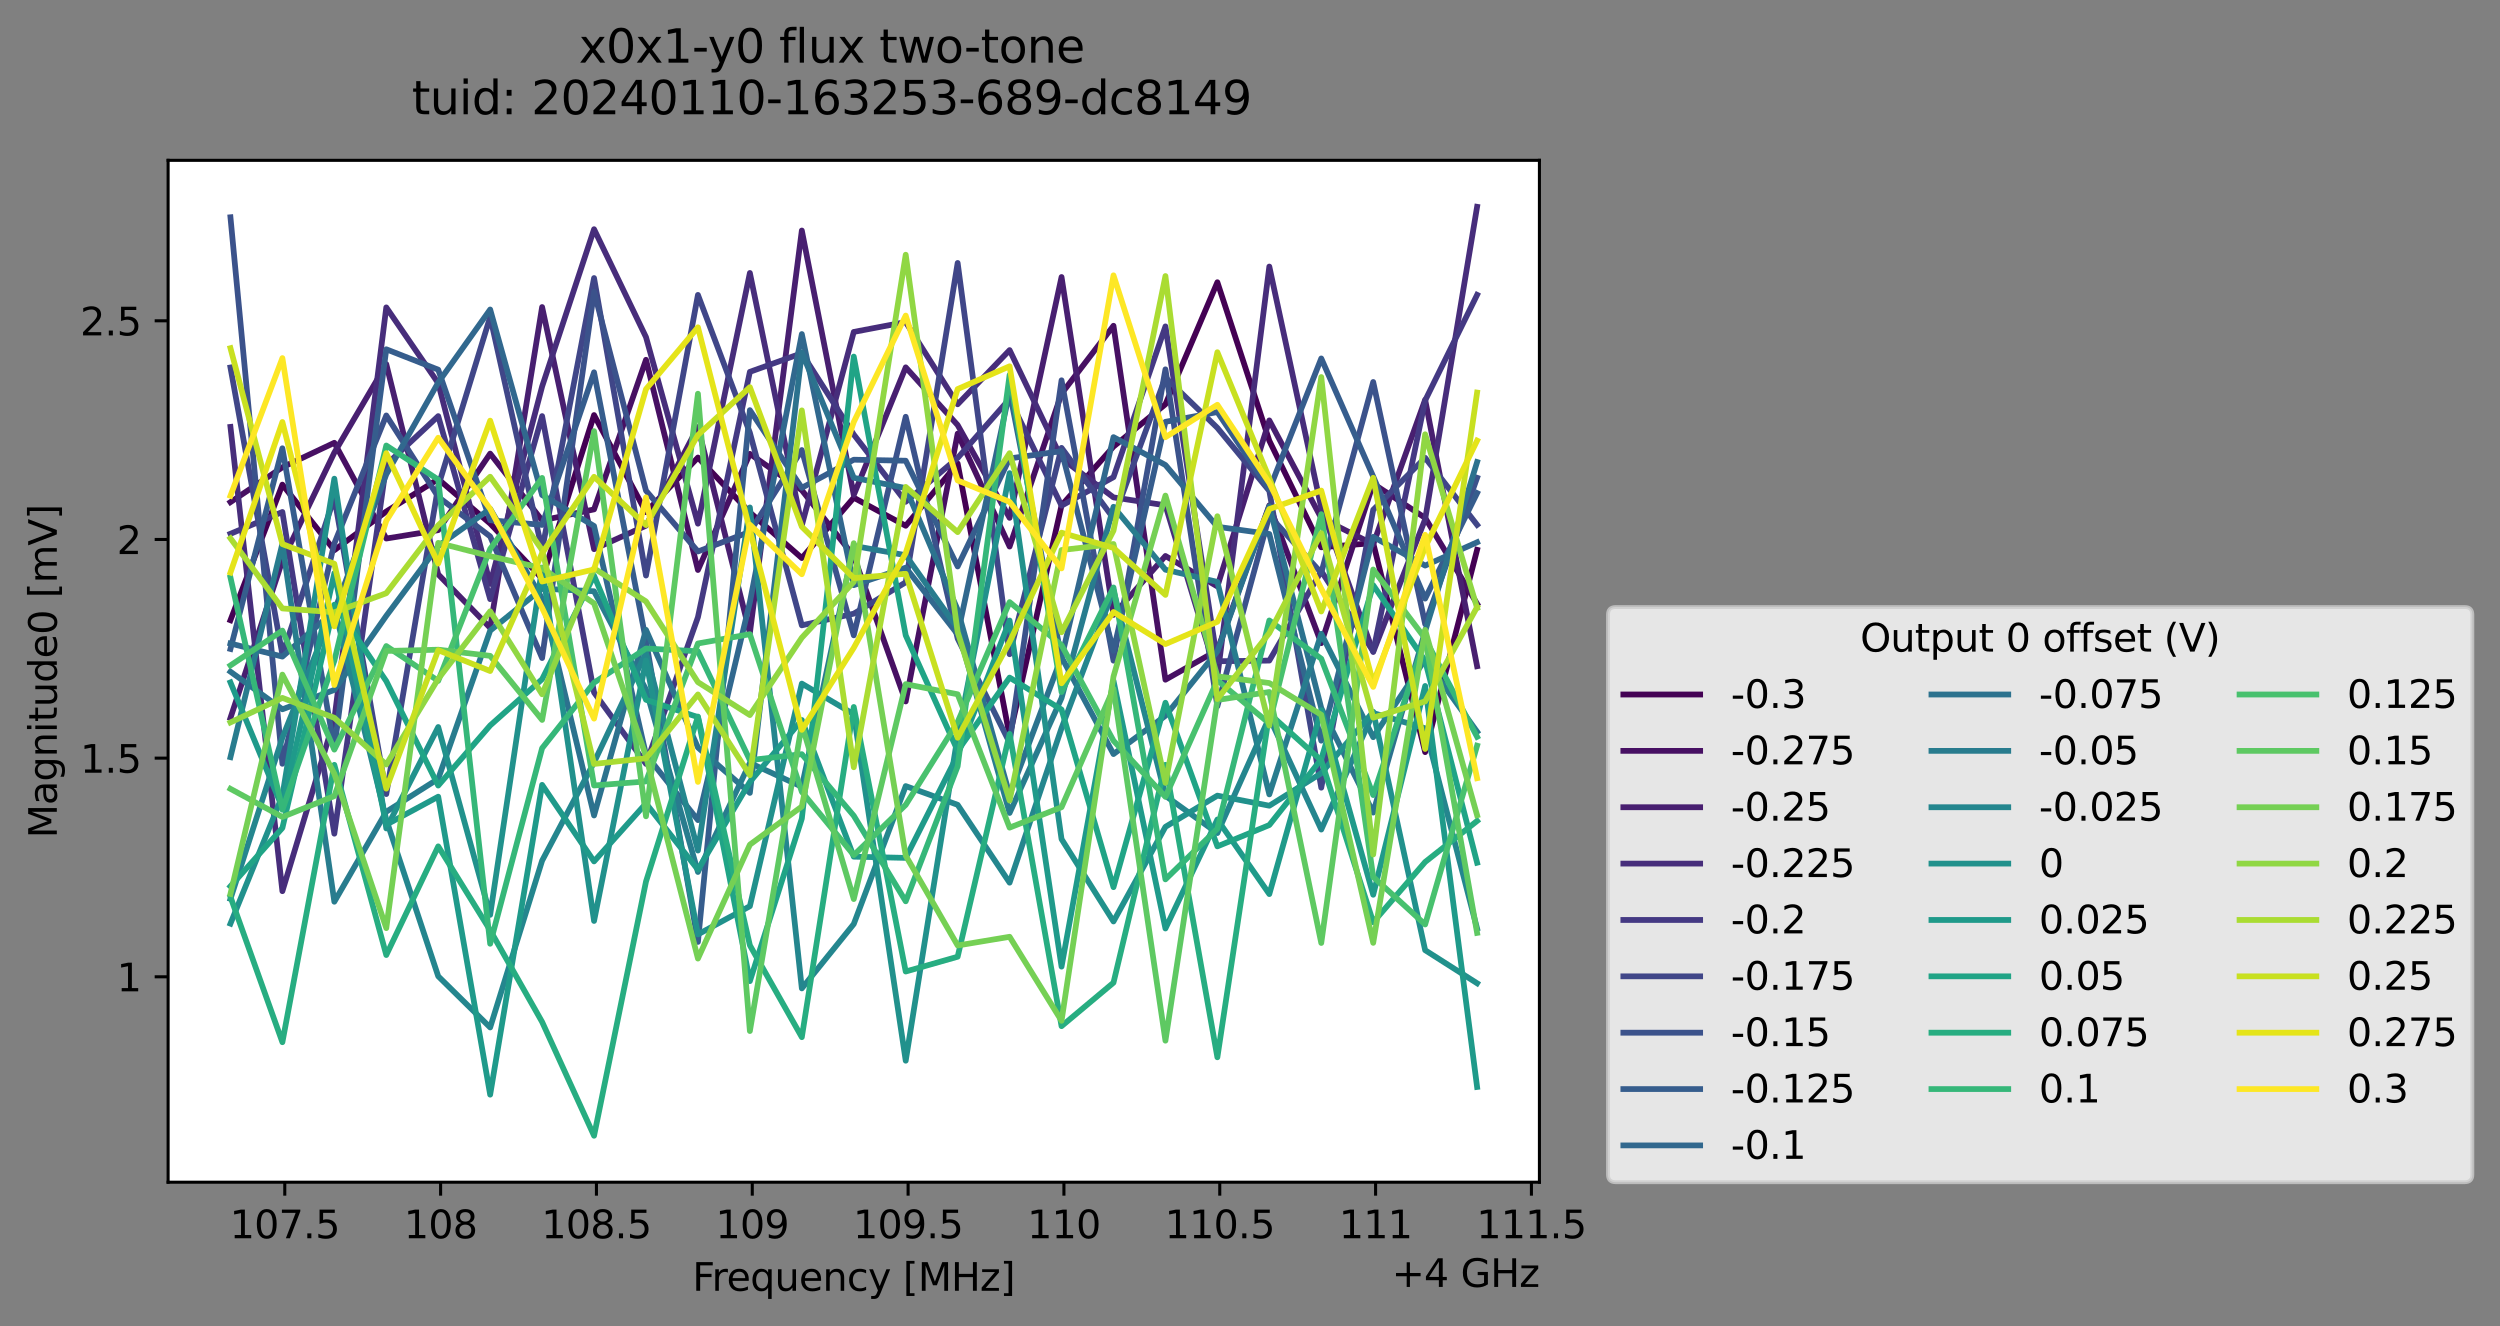 <?xml version="1.0" encoding="utf-8" standalone="no"?>
<!DOCTYPE svg PUBLIC "-//W3C//DTD SVG 1.1//EN"
  "http://www.w3.org/Graphics/SVG/1.1/DTD/svg11.dtd">
<svg xmlns:xlink="http://www.w3.org/1999/xlink" width="651.057pt" height="345.428pt" viewBox="0 0 651.057 345.428" xmlns="http://www.w3.org/2000/svg" version="1.1">
 <rect x="0" y="0" width="651.057" height="345.428" fill="#808080" stroke="none"/>
 <defs>
  <style type="text/css">*{stroke-linejoin: round; stroke-linecap: butt}</style>
 </defs>
 <g id="figure_1">
  <g id="patch_1">
   <path d="M 0 345.428 
L 651.057 345.428 
L 651.057 -0 
L 0 -0 
L 0 345.428 
z
" style="fill: none; opacity: 0"/>
  </g>
  <g id="axes_1">
   <g id="patch_2">
    <path d="M 43.781 307.872 
L 400.901 307.872 
L 400.901 41.76 
L 43.781 41.76 
z
" style="fill: #ffffff"/>
   </g>
   <g id="matplotlib.axis_1">
    <g id="xtick_1">
     <g id="line2d_1">
      <defs>
       <path id="m7f4ebce026" d="M 0 0 
L 0 3.5 
" style="stroke: #000000; stroke-width: 0.8"/>
      </defs>
      <g>
       <use xlink:href="#m7f4ebce026" x="74.162" y="307.872" style="stroke: #000000; stroke-width: 0.8"/>
      </g>
     </g>
     <g id="text_1">
      <!-- 107.5 -->
      <g transform="translate(59.848 322.47) scale(0.1 -0.1)">
       <defs>
        <path id="DejaVuSans-31" d="M 794 531 
L 1825 531 
L 1825 4091 
L 703 3866 
L 703 4441 
L 1819 4666 
L 2450 4666 
L 2450 531 
L 3481 531 
L 3481 0 
L 794 0 
L 794 531 
z
" transform="scale(0.016)"/>
        <path id="DejaVuSans-30" d="M 2034 4250 
Q 1547 4250 1301 3770 
Q 1056 3291 1056 2328 
Q 1056 1369 1301 889 
Q 1547 409 2034 409 
Q 2525 409 2770 889 
Q 3016 1369 3016 2328 
Q 3016 3291 2770 3770 
Q 2525 4250 2034 4250 
z
M 2034 4750 
Q 2819 4750 3233 4129 
Q 3647 3509 3647 2328 
Q 3647 1150 3233 529 
Q 2819 -91 2034 -91 
Q 1250 -91 836 529 
Q 422 1150 422 2328 
Q 422 3509 836 4129 
Q 1250 4750 2034 4750 
z
" transform="scale(0.016)"/>
        <path id="DejaVuSans-37" d="M 525 4666 
L 3525 4666 
L 3525 4397 
L 1831 0 
L 1172 0 
L 2766 4134 
L 525 4134 
L 525 4666 
z
" transform="scale(0.016)"/>
        <path id="DejaVuSans-2e" d="M 684 794 
L 1344 794 
L 1344 0 
L 684 0 
L 684 794 
z
" transform="scale(0.016)"/>
        <path id="DejaVuSans-35" d="M 691 4666 
L 3169 4666 
L 3169 4134 
L 1269 4134 
L 1269 2991 
Q 1406 3038 1543 3061 
Q 1681 3084 1819 3084 
Q 2600 3084 3056 2656 
Q 3513 2228 3513 1497 
Q 3513 744 3044 326 
Q 2575 -91 1722 -91 
Q 1428 -91 1123 -41 
Q 819 9 494 109 
L 494 744 
Q 775 591 1075 516 
Q 1375 441 1709 441 
Q 2250 441 2565 725 
Q 2881 1009 2881 1497 
Q 2881 1984 2565 2268 
Q 2250 2553 1709 2553 
Q 1456 2553 1204 2497 
Q 953 2441 691 2322 
L 691 4666 
z
" transform="scale(0.016)"/>
       </defs>
       <use xlink:href="#DejaVuSans-31"/>
       <use xlink:href="#DejaVuSans-30" x="63.623"/>
       <use xlink:href="#DejaVuSans-37" x="127.246"/>
       <use xlink:href="#DejaVuSans-2e" x="190.869"/>
       <use xlink:href="#DejaVuSans-35" x="222.656"/>
      </g>
     </g>
    </g>
    <g id="xtick_2">
     <g id="line2d_2">
      <g>
       <use xlink:href="#m7f4ebce026" x="114.744" y="307.872" style="stroke: #000000; stroke-width: 0.8"/>
      </g>
     </g>
     <g id="text_2">
      <!-- 108 -->
      <g transform="translate(105.2 322.47) scale(0.1 -0.1)">
       <defs>
        <path id="DejaVuSans-38" d="M 2034 2216 
Q 1584 2216 1326 1975 
Q 1069 1734 1069 1313 
Q 1069 891 1326 650 
Q 1584 409 2034 409 
Q 2484 409 2743 651 
Q 3003 894 3003 1313 
Q 3003 1734 2745 1975 
Q 2488 2216 2034 2216 
z
M 1403 2484 
Q 997 2584 770 2862 
Q 544 3141 544 3541 
Q 544 4100 942 4425 
Q 1341 4750 2034 4750 
Q 2731 4750 3128 4425 
Q 3525 4100 3525 3541 
Q 3525 3141 3298 2862 
Q 3072 2584 2669 2484 
Q 3125 2378 3379 2068 
Q 3634 1759 3634 1313 
Q 3634 634 3220 271 
Q 2806 -91 2034 -91 
Q 1263 -91 848 271 
Q 434 634 434 1313 
Q 434 1759 690 2068 
Q 947 2378 1403 2484 
z
M 1172 3481 
Q 1172 3119 1398 2916 
Q 1625 2713 2034 2713 
Q 2441 2713 2670 2916 
Q 2900 3119 2900 3481 
Q 2900 3844 2670 4047 
Q 2441 4250 2034 4250 
Q 1625 4250 1398 4047 
Q 1172 3844 1172 3481 
z
" transform="scale(0.016)"/>
       </defs>
       <use xlink:href="#DejaVuSans-31"/>
       <use xlink:href="#DejaVuSans-30" x="63.623"/>
       <use xlink:href="#DejaVuSans-38" x="127.246"/>
      </g>
     </g>
    </g>
    <g id="xtick_3">
     <g id="line2d_3">
      <g>
       <use xlink:href="#m7f4ebce026" x="155.326" y="307.872" style="stroke: #000000; stroke-width: 0.8"/>
      </g>
     </g>
     <g id="text_3">
      <!-- 108.5 -->
      <g transform="translate(141.012 322.47) scale(0.1 -0.1)">
       <use xlink:href="#DejaVuSans-31"/>
       <use xlink:href="#DejaVuSans-30" x="63.623"/>
       <use xlink:href="#DejaVuSans-38" x="127.246"/>
       <use xlink:href="#DejaVuSans-2e" x="190.869"/>
       <use xlink:href="#DejaVuSans-35" x="222.656"/>
      </g>
     </g>
    </g>
    <g id="xtick_4">
     <g id="line2d_4">
      <g>
       <use xlink:href="#m7f4ebce026" x="195.908" y="307.872" style="stroke: #000000; stroke-width: 0.8"/>
      </g>
     </g>
     <g id="text_4">
      <!-- 109 -->
      <g transform="translate(186.364 322.47) scale(0.1 -0.1)">
       <defs>
        <path id="DejaVuSans-39" d="M 703 97 
L 703 672 
Q 941 559 1184 500 
Q 1428 441 1663 441 
Q 2288 441 2617 861 
Q 2947 1281 2994 2138 
Q 2813 1869 2534 1725 
Q 2256 1581 1919 1581 
Q 1219 1581 811 2004 
Q 403 2428 403 3163 
Q 403 3881 828 4315 
Q 1253 4750 1959 4750 
Q 2769 4750 3195 4129 
Q 3622 3509 3622 2328 
Q 3622 1225 3098 567 
Q 2575 -91 1691 -91 
Q 1453 -91 1209 -44 
Q 966 3 703 97 
z
M 1959 2075 
Q 2384 2075 2632 2365 
Q 2881 2656 2881 3163 
Q 2881 3666 2632 3958 
Q 2384 4250 1959 4250 
Q 1534 4250 1286 3958 
Q 1038 3666 1038 3163 
Q 1038 2656 1286 2365 
Q 1534 2075 1959 2075 
z
" transform="scale(0.016)"/>
       </defs>
       <use xlink:href="#DejaVuSans-31"/>
       <use xlink:href="#DejaVuSans-30" x="63.623"/>
       <use xlink:href="#DejaVuSans-39" x="127.246"/>
      </g>
     </g>
    </g>
    <g id="xtick_5">
     <g id="line2d_5">
      <g>
       <use xlink:href="#m7f4ebce026" x="236.489" y="307.872" style="stroke: #000000; stroke-width: 0.8"/>
      </g>
     </g>
     <g id="text_5">
      <!-- 109.5 -->
      <g transform="translate(222.175 322.47) scale(0.1 -0.1)">
       <use xlink:href="#DejaVuSans-31"/>
       <use xlink:href="#DejaVuSans-30" x="63.623"/>
       <use xlink:href="#DejaVuSans-39" x="127.246"/>
       <use xlink:href="#DejaVuSans-2e" x="190.869"/>
       <use xlink:href="#DejaVuSans-35" x="222.656"/>
      </g>
     </g>
    </g>
    <g id="xtick_6">
     <g id="line2d_6">
      <g>
       <use xlink:href="#m7f4ebce026" x="277.071" y="307.872" style="stroke: #000000; stroke-width: 0.8"/>
      </g>
     </g>
     <g id="text_6">
      <!-- 110 -->
      <g transform="translate(267.527 322.47) scale(0.1 -0.1)">
       <use xlink:href="#DejaVuSans-31"/>
       <use xlink:href="#DejaVuSans-31" x="63.623"/>
       <use xlink:href="#DejaVuSans-30" x="127.246"/>
      </g>
     </g>
    </g>
    <g id="xtick_7">
     <g id="line2d_7">
      <g>
       <use xlink:href="#m7f4ebce026" x="317.653" y="307.872" style="stroke: #000000; stroke-width: 0.8"/>
      </g>
     </g>
     <g id="text_7">
      <!-- 110.5 -->
      <g transform="translate(303.339 322.47) scale(0.1 -0.1)">
       <use xlink:href="#DejaVuSans-31"/>
       <use xlink:href="#DejaVuSans-31" x="63.623"/>
       <use xlink:href="#DejaVuSans-30" x="127.246"/>
       <use xlink:href="#DejaVuSans-2e" x="190.869"/>
       <use xlink:href="#DejaVuSans-35" x="222.656"/>
      </g>
     </g>
    </g>
    <g id="xtick_8">
     <g id="line2d_8">
      <g>
       <use xlink:href="#m7f4ebce026" x="358.235" y="307.872" style="stroke: #000000; stroke-width: 0.8"/>
      </g>
     </g>
     <g id="text_8">
      <!-- 111 -->
      <g transform="translate(348.691 322.47) scale(0.1 -0.1)">
       <use xlink:href="#DejaVuSans-31"/>
       <use xlink:href="#DejaVuSans-31" x="63.623"/>
       <use xlink:href="#DejaVuSans-31" x="127.246"/>
      </g>
     </g>
    </g>
    <g id="xtick_9">
     <g id="line2d_9">
      <g>
       <use xlink:href="#m7f4ebce026" x="398.817" y="307.872" style="stroke: #000000; stroke-width: 0.8"/>
      </g>
     </g>
     <g id="text_9">
      <!-- 111.5 -->
      <g transform="translate(384.503 322.47) scale(0.1 -0.1)">
       <use xlink:href="#DejaVuSans-31"/>
       <use xlink:href="#DejaVuSans-31" x="63.623"/>
       <use xlink:href="#DejaVuSans-31" x="127.246"/>
       <use xlink:href="#DejaVuSans-2e" x="190.869"/>
       <use xlink:href="#DejaVuSans-35" x="222.656"/>
      </g>
     </g>
    </g>
    <g id="text_10">
     <!-- Frequency [MHz] -->
     <g transform="translate(180.322 336.149) scale(0.1 -0.1)">
      <defs>
       <path id="DejaVuSans-46" d="M 628 4666 
L 3309 4666 
L 3309 4134 
L 1259 4134 
L 1259 2759 
L 3109 2759 
L 3109 2228 
L 1259 2228 
L 1259 0 
L 628 0 
L 628 4666 
z
" transform="scale(0.016)"/>
       <path id="DejaVuSans-72" d="M 2631 2963 
Q 2534 3019 2420 3045 
Q 2306 3072 2169 3072 
Q 1681 3072 1420 2755 
Q 1159 2438 1159 1844 
L 1159 0 
L 581 0 
L 581 3500 
L 1159 3500 
L 1159 2956 
Q 1341 3275 1631 3429 
Q 1922 3584 2338 3584 
Q 2397 3584 2469 3576 
Q 2541 3569 2628 3553 
L 2631 2963 
z
" transform="scale(0.016)"/>
       <path id="DejaVuSans-65" d="M 3597 1894 
L 3597 1613 
L 953 1613 
Q 991 1019 1311 708 
Q 1631 397 2203 397 
Q 2534 397 2845 478 
Q 3156 559 3463 722 
L 3463 178 
Q 3153 47 2828 -22 
Q 2503 -91 2169 -91 
Q 1331 -91 842 396 
Q 353 884 353 1716 
Q 353 2575 817 3079 
Q 1281 3584 2069 3584 
Q 2775 3584 3186 3129 
Q 3597 2675 3597 1894 
z
M 3022 2063 
Q 3016 2534 2758 2815 
Q 2500 3097 2075 3097 
Q 1594 3097 1305 2825 
Q 1016 2553 972 2059 
L 3022 2063 
z
" transform="scale(0.016)"/>
       <path id="DejaVuSans-71" d="M 947 1747 
Q 947 1113 1208 752 
Q 1469 391 1925 391 
Q 2381 391 2643 752 
Q 2906 1113 2906 1747 
Q 2906 2381 2643 2742 
Q 2381 3103 1925 3103 
Q 1469 3103 1208 2742 
Q 947 2381 947 1747 
z
M 2906 525 
Q 2725 213 2448 61 
Q 2172 -91 1784 -91 
Q 1150 -91 751 415 
Q 353 922 353 1747 
Q 353 2572 751 3078 
Q 1150 3584 1784 3584 
Q 2172 3584 2448 3432 
Q 2725 3281 2906 2969 
L 2906 3500 
L 3481 3500 
L 3481 -1331 
L 2906 -1331 
L 2906 525 
z
" transform="scale(0.016)"/>
       <path id="DejaVuSans-75" d="M 544 1381 
L 544 3500 
L 1119 3500 
L 1119 1403 
Q 1119 906 1312 657 
Q 1506 409 1894 409 
Q 2359 409 2629 706 
Q 2900 1003 2900 1516 
L 2900 3500 
L 3475 3500 
L 3475 0 
L 2900 0 
L 2900 538 
Q 2691 219 2414 64 
Q 2138 -91 1772 -91 
Q 1169 -91 856 284 
Q 544 659 544 1381 
z
M 1991 3584 
L 1991 3584 
z
" transform="scale(0.016)"/>
       <path id="DejaVuSans-6e" d="M 3513 2113 
L 3513 0 
L 2938 0 
L 2938 2094 
Q 2938 2591 2744 2837 
Q 2550 3084 2163 3084 
Q 1697 3084 1428 2787 
Q 1159 2491 1159 1978 
L 1159 0 
L 581 0 
L 581 3500 
L 1159 3500 
L 1159 2956 
Q 1366 3272 1645 3428 
Q 1925 3584 2291 3584 
Q 2894 3584 3203 3211 
Q 3513 2838 3513 2113 
z
" transform="scale(0.016)"/>
       <path id="DejaVuSans-63" d="M 3122 3366 
L 3122 2828 
Q 2878 2963 2633 3030 
Q 2388 3097 2138 3097 
Q 1578 3097 1268 2742 
Q 959 2388 959 1747 
Q 959 1106 1268 751 
Q 1578 397 2138 397 
Q 2388 397 2633 464 
Q 2878 531 3122 666 
L 3122 134 
Q 2881 22 2623 -34 
Q 2366 -91 2075 -91 
Q 1284 -91 818 406 
Q 353 903 353 1747 
Q 353 2603 823 3093 
Q 1294 3584 2113 3584 
Q 2378 3584 2631 3529 
Q 2884 3475 3122 3366 
z
" transform="scale(0.016)"/>
       <path id="DejaVuSans-79" d="M 2059 -325 
Q 1816 -950 1584 -1140 
Q 1353 -1331 966 -1331 
L 506 -1331 
L 506 -850 
L 844 -850 
Q 1081 -850 1212 -737 
Q 1344 -625 1503 -206 
L 1606 56 
L 191 3500 
L 800 3500 
L 1894 763 
L 2988 3500 
L 3597 3500 
L 2059 -325 
z
" transform="scale(0.016)"/>
       <path id="DejaVuSans-20" transform="scale(0.016)"/>
       <path id="DejaVuSans-5b" d="M 550 4863 
L 1875 4863 
L 1875 4416 
L 1125 4416 
L 1125 -397 
L 1875 -397 
L 1875 -844 
L 550 -844 
L 550 4863 
z
" transform="scale(0.016)"/>
       <path id="DejaVuSans-4d" d="M 628 4666 
L 1569 4666 
L 2759 1491 
L 3956 4666 
L 4897 4666 
L 4897 0 
L 4281 0 
L 4281 4097 
L 3078 897 
L 2444 897 
L 1241 4097 
L 1241 0 
L 628 0 
L 628 4666 
z
" transform="scale(0.016)"/>
       <path id="DejaVuSans-48" d="M 628 4666 
L 1259 4666 
L 1259 2753 
L 3553 2753 
L 3553 4666 
L 4184 4666 
L 4184 0 
L 3553 0 
L 3553 2222 
L 1259 2222 
L 1259 0 
L 628 0 
L 628 4666 
z
" transform="scale(0.016)"/>
       <path id="DejaVuSans-7a" d="M 353 3500 
L 3084 3500 
L 3084 2975 
L 922 459 
L 3084 459 
L 3084 0 
L 275 0 
L 275 525 
L 2438 3041 
L 353 3041 
L 353 3500 
z
" transform="scale(0.016)"/>
       <path id="DejaVuSans-5d" d="M 1947 4863 
L 1947 -844 
L 622 -844 
L 622 -397 
L 1369 -397 
L 1369 4416 
L 622 4416 
L 622 4863 
L 1947 4863 
z
" transform="scale(0.016)"/>
      </defs>
      <use xlink:href="#DejaVuSans-46"/>
      <use xlink:href="#DejaVuSans-72" x="50.27"/>
      <use xlink:href="#DejaVuSans-65" x="89.133"/>
      <use xlink:href="#DejaVuSans-71" x="150.656"/>
      <use xlink:href="#DejaVuSans-75" x="214.133"/>
      <use xlink:href="#DejaVuSans-65" x="277.512"/>
      <use xlink:href="#DejaVuSans-6e" x="339.035"/>
      <use xlink:href="#DejaVuSans-63" x="402.414"/>
      <use xlink:href="#DejaVuSans-79" x="457.395"/>
      <use xlink:href="#DejaVuSans-20" x="516.574"/>
      <use xlink:href="#DejaVuSans-5b" x="548.361"/>
      <use xlink:href="#DejaVuSans-4d" x="587.375"/>
      <use xlink:href="#DejaVuSans-48" x="673.654"/>
      <use xlink:href="#DejaVuSans-7a" x="748.85"/>
      <use xlink:href="#DejaVuSans-5d" x="801.34"/>
     </g>
    </g>
    <g id="text_11">
     <!-- +4 GHz -->
     <g transform="translate(362.464 335.149) scale(0.1 -0.1)">
      <defs>
       <path id="DejaVuSans-2b" d="M 2944 4013 
L 2944 2272 
L 4684 2272 
L 4684 1741 
L 2944 1741 
L 2944 0 
L 2419 0 
L 2419 1741 
L 678 1741 
L 678 2272 
L 2419 2272 
L 2419 4013 
L 2944 4013 
z
" transform="scale(0.016)"/>
       <path id="DejaVuSans-34" d="M 2419 4116 
L 825 1625 
L 2419 1625 
L 2419 4116 
z
M 2253 4666 
L 3047 4666 
L 3047 1625 
L 3713 1625 
L 3713 1100 
L 3047 1100 
L 3047 0 
L 2419 0 
L 2419 1100 
L 313 1100 
L 313 1709 
L 2253 4666 
z
" transform="scale(0.016)"/>
       <path id="DejaVuSans-47" d="M 3809 666 
L 3809 1919 
L 2778 1919 
L 2778 2438 
L 4434 2438 
L 4434 434 
Q 4069 175 3628 42 
Q 3188 -91 2688 -91 
Q 1594 -91 976 548 
Q 359 1188 359 2328 
Q 359 3472 976 4111 
Q 1594 4750 2688 4750 
Q 3144 4750 3555 4637 
Q 3966 4525 4313 4306 
L 4313 3634 
Q 3963 3931 3569 4081 
Q 3175 4231 2741 4231 
Q 1884 4231 1454 3753 
Q 1025 3275 1025 2328 
Q 1025 1384 1454 906 
Q 1884 428 2741 428 
Q 3075 428 3337 486 
Q 3600 544 3809 666 
z
" transform="scale(0.016)"/>
      </defs>
      <use xlink:href="#DejaVuSans-2b"/>
      <use xlink:href="#DejaVuSans-34" x="83.789"/>
      <use xlink:href="#DejaVuSans-20" x="147.412"/>
      <use xlink:href="#DejaVuSans-47" x="179.199"/>
      <use xlink:href="#DejaVuSans-48" x="256.689"/>
      <use xlink:href="#DejaVuSans-7a" x="331.885"/>
     </g>
    </g>
   </g>
   <g id="matplotlib.axis_2">
    <g id="ytick_1">
     <g id="line2d_10">
      <defs>
       <path id="m7946e605f8" d="M 0 0 
L -3.5 0 
" style="stroke: #000000; stroke-width: 0.8"/>
      </defs>
      <g>
       <use xlink:href="#m7946e605f8" x="43.781" y="254.373" style="stroke: #000000; stroke-width: 0.8"/>
      </g>
     </g>
     <g id="text_12">
      <!-- 1 -->
      <g transform="translate(30.419 258.172) scale(0.1 -0.1)">
       <use xlink:href="#DejaVuSans-31"/>
      </g>
     </g>
    </g>
    <g id="ytick_2">
     <g id="line2d_11">
      <g>
       <use xlink:href="#m7946e605f8" x="43.781" y="197.433" style="stroke: #000000; stroke-width: 0.8"/>
      </g>
     </g>
     <g id="text_13">
      <!-- 1.5 -->
      <g transform="translate(20.878 201.232) scale(0.1 -0.1)">
       <use xlink:href="#DejaVuSans-31"/>
       <use xlink:href="#DejaVuSans-2e" x="63.623"/>
       <use xlink:href="#DejaVuSans-35" x="95.41"/>
      </g>
     </g>
    </g>
    <g id="ytick_3">
     <g id="line2d_12">
      <g>
       <use xlink:href="#m7946e605f8" x="43.781" y="140.492" style="stroke: #000000; stroke-width: 0.8"/>
      </g>
     </g>
     <g id="text_14">
      <!-- 2 -->
      <g transform="translate(30.419 144.291) scale(0.1 -0.1)">
       <defs>
        <path id="DejaVuSans-32" d="M 1228 531 
L 3431 531 
L 3431 0 
L 469 0 
L 469 531 
Q 828 903 1448 1529 
Q 2069 2156 2228 2338 
Q 2531 2678 2651 2914 
Q 2772 3150 2772 3378 
Q 2772 3750 2511 3984 
Q 2250 4219 1831 4219 
Q 1534 4219 1204 4116 
Q 875 4013 500 3803 
L 500 4441 
Q 881 4594 1212 4672 
Q 1544 4750 1819 4750 
Q 2544 4750 2975 4387 
Q 3406 4025 3406 3419 
Q 3406 3131 3298 2873 
Q 3191 2616 2906 2266 
Q 2828 2175 2409 1742 
Q 1991 1309 1228 531 
z
" transform="scale(0.016)"/>
       </defs>
       <use xlink:href="#DejaVuSans-32"/>
      </g>
     </g>
    </g>
    <g id="ytick_4">
     <g id="line2d_13">
      <g>
       <use xlink:href="#m7946e605f8" x="43.781" y="83.551" style="stroke: #000000; stroke-width: 0.8"/>
      </g>
     </g>
     <g id="text_15">
      <!-- 2.5 -->
      <g transform="translate(20.878 87.35) scale(0.1 -0.1)">
       <use xlink:href="#DejaVuSans-32"/>
       <use xlink:href="#DejaVuSans-2e" x="63.623"/>
       <use xlink:href="#DejaVuSans-35" x="95.41"/>
      </g>
     </g>
    </g>
    <g id="text_16">
     <!-- Magnitude0 [mV] -->
     <g transform="translate(14.798 218.268) rotate(-90) scale(0.1 -0.1)">
      <defs>
       <path id="DejaVuSans-61" d="M 2194 1759 
Q 1497 1759 1228 1600 
Q 959 1441 959 1056 
Q 959 750 1161 570 
Q 1363 391 1709 391 
Q 2188 391 2477 730 
Q 2766 1069 2766 1631 
L 2766 1759 
L 2194 1759 
z
M 3341 1997 
L 3341 0 
L 2766 0 
L 2766 531 
Q 2569 213 2275 61 
Q 1981 -91 1556 -91 
Q 1019 -91 701 211 
Q 384 513 384 1019 
Q 384 1609 779 1909 
Q 1175 2209 1959 2209 
L 2766 2209 
L 2766 2266 
Q 2766 2663 2505 2880 
Q 2244 3097 1772 3097 
Q 1472 3097 1187 3025 
Q 903 2953 641 2809 
L 641 3341 
Q 956 3463 1253 3523 
Q 1550 3584 1831 3584 
Q 2591 3584 2966 3190 
Q 3341 2797 3341 1997 
z
" transform="scale(0.016)"/>
       <path id="DejaVuSans-67" d="M 2906 1791 
Q 2906 2416 2648 2759 
Q 2391 3103 1925 3103 
Q 1463 3103 1205 2759 
Q 947 2416 947 1791 
Q 947 1169 1205 825 
Q 1463 481 1925 481 
Q 2391 481 2648 825 
Q 2906 1169 2906 1791 
z
M 3481 434 
Q 3481 -459 3084 -895 
Q 2688 -1331 1869 -1331 
Q 1566 -1331 1297 -1286 
Q 1028 -1241 775 -1147 
L 775 -588 
Q 1028 -725 1275 -790 
Q 1522 -856 1778 -856 
Q 2344 -856 2625 -561 
Q 2906 -266 2906 331 
L 2906 616 
Q 2728 306 2450 153 
Q 2172 0 1784 0 
Q 1141 0 747 490 
Q 353 981 353 1791 
Q 353 2603 747 3093 
Q 1141 3584 1784 3584 
Q 2172 3584 2450 3431 
Q 2728 3278 2906 2969 
L 2906 3500 
L 3481 3500 
L 3481 434 
z
" transform="scale(0.016)"/>
       <path id="DejaVuSans-69" d="M 603 3500 
L 1178 3500 
L 1178 0 
L 603 0 
L 603 3500 
z
M 603 4863 
L 1178 4863 
L 1178 4134 
L 603 4134 
L 603 4863 
z
" transform="scale(0.016)"/>
       <path id="DejaVuSans-74" d="M 1172 4494 
L 1172 3500 
L 2356 3500 
L 2356 3053 
L 1172 3053 
L 1172 1153 
Q 1172 725 1289 603 
Q 1406 481 1766 481 
L 2356 481 
L 2356 0 
L 1766 0 
Q 1100 0 847 248 
Q 594 497 594 1153 
L 594 3053 
L 172 3053 
L 172 3500 
L 594 3500 
L 594 4494 
L 1172 4494 
z
" transform="scale(0.016)"/>
       <path id="DejaVuSans-64" d="M 2906 2969 
L 2906 4863 
L 3481 4863 
L 3481 0 
L 2906 0 
L 2906 525 
Q 2725 213 2448 61 
Q 2172 -91 1784 -91 
Q 1150 -91 751 415 
Q 353 922 353 1747 
Q 353 2572 751 3078 
Q 1150 3584 1784 3584 
Q 2172 3584 2448 3432 
Q 2725 3281 2906 2969 
z
M 947 1747 
Q 947 1113 1208 752 
Q 1469 391 1925 391 
Q 2381 391 2643 752 
Q 2906 1113 2906 1747 
Q 2906 2381 2643 2742 
Q 2381 3103 1925 3103 
Q 1469 3103 1208 2742 
Q 947 2381 947 1747 
z
" transform="scale(0.016)"/>
       <path id="DejaVuSans-6d" d="M 3328 2828 
Q 3544 3216 3844 3400 
Q 4144 3584 4550 3584 
Q 5097 3584 5394 3201 
Q 5691 2819 5691 2113 
L 5691 0 
L 5113 0 
L 5113 2094 
Q 5113 2597 4934 2840 
Q 4756 3084 4391 3084 
Q 3944 3084 3684 2787 
Q 3425 2491 3425 1978 
L 3425 0 
L 2847 0 
L 2847 2094 
Q 2847 2600 2669 2842 
Q 2491 3084 2119 3084 
Q 1678 3084 1418 2786 
Q 1159 2488 1159 1978 
L 1159 0 
L 581 0 
L 581 3500 
L 1159 3500 
L 1159 2956 
Q 1356 3278 1631 3431 
Q 1906 3584 2284 3584 
Q 2666 3584 2933 3390 
Q 3200 3197 3328 2828 
z
" transform="scale(0.016)"/>
       <path id="DejaVuSans-56" d="M 1831 0 
L 50 4666 
L 709 4666 
L 2188 738 
L 3669 4666 
L 4325 4666 
L 2547 0 
L 1831 0 
z
" transform="scale(0.016)"/>
      </defs>
      <use xlink:href="#DejaVuSans-4d"/>
      <use xlink:href="#DejaVuSans-61" x="86.279"/>
      <use xlink:href="#DejaVuSans-67" x="147.559"/>
      <use xlink:href="#DejaVuSans-6e" x="211.035"/>
      <use xlink:href="#DejaVuSans-69" x="274.414"/>
      <use xlink:href="#DejaVuSans-74" x="302.197"/>
      <use xlink:href="#DejaVuSans-75" x="341.406"/>
      <use xlink:href="#DejaVuSans-64" x="404.785"/>
      <use xlink:href="#DejaVuSans-65" x="468.262"/>
      <use xlink:href="#DejaVuSans-30" x="529.785"/>
      <use xlink:href="#DejaVuSans-20" x="593.408"/>
      <use xlink:href="#DejaVuSans-5b" x="625.195"/>
      <use xlink:href="#DejaVuSans-6d" x="664.209"/>
      <use xlink:href="#DejaVuSans-56" x="761.621"/>
      <use xlink:href="#DejaVuSans-5d" x="830.029"/>
     </g>
    </g>
   </g>
   <g id="line2d_14">
    <path d="M 60.014 161.522 
L 73.541 126.207 
L 87.069 143.283 
L 100.596 133.197 
L 114.123 124.773 
L 127.65 136.357 
L 141.178 150.674 
L 154.705 108.093 
L 168.232 133.375 
L 181.759 119.152 
L 195.287 133.441 
L 208.814 145.331 
L 222.341 129.617 
L 235.869 136.921 
L 249.396 120.706 
L 262.923 191.657 
L 276.45 131.619 
L 289.978 116.301 
L 303.505 105.28 
L 317.032 73.503 
L 330.559 114.777 
L 344.087 142.528 
L 357.614 141.436 
L 371.141 195.869 
L 384.669 143.183 
" clip-path="url(#pa687362ede)" style="fill: none; stroke: #440154; stroke-width: 1.5; stroke-linecap: square"/>
   </g>
   <g id="line2d_15">
    <path d="M 60.014 130.769 
L 73.541 121.693 
L 87.069 115.312 
L 100.596 140.246 
L 114.123 138.058 
L 127.65 118.13 
L 141.178 135.536 
L 154.705 132.65 
L 168.232 93.699 
L 181.759 148.439 
L 195.287 118.192 
L 208.814 127.666 
L 222.341 144.829 
L 235.869 182.67 
L 249.396 112.926 
L 262.923 142.333 
L 276.45 102.507 
L 289.978 84.84 
L 303.505 177.012 
L 317.032 169.343 
L 330.559 131.606 
L 344.087 167.492 
L 357.614 125.967 
L 371.141 134.869 
L 384.669 157.248 
" clip-path="url(#pa687362ede)" style="fill: none; stroke: #471063; stroke-width: 1.5; stroke-linecap: square"/>
   </g>
   <g id="line2d_16">
    <path d="M 60.014 186.969 
L 73.541 145.996 
L 87.069 117.868 
L 100.596 94.832 
L 114.123 149.583 
L 127.65 163.509 
L 141.178 79.964 
L 154.705 143.013 
L 168.232 136.896 
L 181.759 111.201 
L 195.287 164.862 
L 208.814 60.035 
L 222.341 128.905 
L 235.869 95.666 
L 249.396 110.699 
L 262.923 134.858 
L 276.45 72.144 
L 289.978 160.138 
L 303.505 144.788 
L 317.032 152.723 
L 330.559 109.482 
L 344.087 134.916 
L 357.614 141.736 
L 371.141 104.109 
L 384.669 173.499 
" clip-path="url(#pa687362ede)" style="fill: none; stroke: #481f70; stroke-width: 1.5; stroke-linecap: square"/>
   </g>
   <g id="line2d_17">
    <path d="M 60.014 111.173 
L 73.541 232.081 
L 87.069 187.339 
L 100.596 80.054 
L 114.123 99.785 
L 127.65 152.073 
L 141.178 100.655 
L 154.705 59.693 
L 168.232 87.792 
L 181.759 136.378 
L 195.287 71.087 
L 208.814 136.803 
L 222.341 86.438 
L 235.869 83.867 
L 249.396 105.286 
L 262.923 91.175 
L 276.45 119.382 
L 289.978 129.532 
L 303.505 131.601 
L 317.032 176.262 
L 330.559 69.419 
L 344.087 132.228 
L 357.614 169.792 
L 371.141 135.246 
L 384.669 53.856 
" clip-path="url(#pa687362ede)" style="fill: none; stroke: #472d7b; stroke-width: 1.5; stroke-linecap: square"/>
   </g>
   <g id="line2d_18">
    <path d="M 60.014 139.005 
L 73.541 133.336 
L 87.069 217.111 
L 100.596 121.004 
L 114.123 108.368 
L 127.65 156.028 
L 141.178 108.361 
L 154.705 180.34 
L 168.232 198.935 
L 181.759 160.727 
L 195.287 96.836 
L 208.814 91.977 
L 222.341 113.166 
L 235.869 130.674 
L 249.396 119.257 
L 262.923 103.882 
L 276.45 131.69 
L 289.978 124.263 
L 303.505 85.002 
L 317.032 172.203 
L 330.559 172.032 
L 344.087 148.736 
L 357.614 169.632 
L 371.141 104.283 
L 384.669 76.789 
" clip-path="url(#pa687362ede)" style="fill: none; stroke: #443983; stroke-width: 1.5; stroke-linecap: square"/>
   </g>
   <g id="line2d_19">
    <path d="M 60.014 95.701 
L 73.541 170.482 
L 87.069 129.587 
L 100.596 206.793 
L 114.123 126.646 
L 127.65 82.539 
L 141.178 143.183 
L 154.705 72.411 
L 168.232 149.883 
L 181.759 76.8 
L 195.287 112.697 
L 208.814 162.852 
L 222.341 159.809 
L 235.869 151.641 
L 249.396 68.481 
L 262.923 170.375 
L 276.45 116.64 
L 289.978 135 
L 303.505 98.319 
L 317.032 111.425 
L 330.559 127.844 
L 344.087 205.132 
L 357.614 132.766 
L 371.141 119.218 
L 384.669 136.685 
" clip-path="url(#pa687362ede)" style="fill: none; stroke: #404688; stroke-width: 1.5; stroke-linecap: square"/>
   </g>
   <g id="line2d_20">
    <path d="M 60.014 56.582 
L 73.541 198.904 
L 87.069 141.51 
L 100.596 108.194 
L 114.123 129.408 
L 127.65 139.696 
L 141.178 171.37 
L 154.705 75.957 
L 168.232 127.779 
L 181.759 143.615 
L 195.287 138.492 
L 208.814 117.203 
L 222.341 165.454 
L 235.869 108.538 
L 249.396 166.297 
L 262.923 193.433 
L 276.45 99.037 
L 289.978 172.05 
L 303.505 96.187 
L 317.032 183.923 
L 330.559 134.296 
L 344.087 149.185 
L 357.614 99.479 
L 371.141 162.505 
L 384.669 124.429 
" clip-path="url(#pa687362ede)" style="fill: none; stroke: #3b528b; stroke-width: 1.5; stroke-linecap: square"/>
   </g>
   <g id="line2d_21">
    <path d="M 60.014 169.001 
L 73.541 116.743 
L 87.069 194.904 
L 100.596 90.959 
L 114.123 96.274 
L 127.65 135.475 
L 141.178 136.698 
L 154.705 96.956 
L 168.232 166.838 
L 181.759 245.299 
L 195.287 106.814 
L 208.814 127.038 
L 222.341 119.717 
L 235.869 119.981 
L 249.396 147.518 
L 262.923 119.389 
L 276.45 117.481 
L 289.978 169.493 
L 303.505 109.853 
L 317.032 107.306 
L 330.559 127.481 
L 344.087 93.348 
L 357.614 124.094 
L 371.141 155.893 
L 384.669 128.411 
" clip-path="url(#pa687362ede)" style="fill: none; stroke: #365d8d; stroke-width: 1.5; stroke-linecap: square"/>
   </g>
   <g id="line2d_22">
    <path d="M 60.014 167.588 
L 73.541 170.995 
L 87.069 159.112 
L 100.596 123.536 
L 114.123 99.622 
L 127.65 80.601 
L 141.178 128.92 
L 154.705 136.98 
L 168.232 196.538 
L 181.759 213.575 
L 195.287 156.806 
L 208.814 86.997 
L 222.341 152.383 
L 235.869 147.837 
L 249.396 165.207 
L 262.923 102.001 
L 276.45 171.315 
L 289.978 113.843 
L 303.505 121.096 
L 317.032 137.186 
L 330.559 139.062 
L 344.087 192.891 
L 357.614 139.813 
L 371.141 147.289 
L 384.669 141.217 
" clip-path="url(#pa687362ede)" style="fill: none; stroke: #31688e; stroke-width: 1.5; stroke-linecap: square"/>
   </g>
   <g id="line2d_23">
    <path d="M 60.014 174.922 
L 73.541 184.714 
L 87.069 179.665 
L 100.596 160.377 
L 114.123 142.183 
L 127.65 132.504 
L 141.178 155.888 
L 154.705 212.369 
L 168.232 164.03 
L 181.759 194.674 
L 195.287 206.489 
L 208.814 91.799 
L 222.341 124.435 
L 235.869 127.11 
L 249.396 158.815 
L 262.923 206.944 
L 276.45 171.136 
L 289.978 196.376 
L 303.505 186.409 
L 317.032 169.641 
L 330.559 131.827 
L 344.087 184.386 
L 357.614 211.617 
L 371.141 164.386 
L 384.669 120.332 
" clip-path="url(#pa687362ede)" style="fill: none; stroke: #2c728e; stroke-width: 1.5; stroke-linecap: square"/>
   </g>
   <g id="line2d_24">
    <path d="M 60.014 197.182 
L 73.541 141.579 
L 87.069 234.83 
L 100.596 211.388 
L 114.123 202.832 
L 127.65 164.232 
L 141.178 153.305 
L 154.705 153.976 
L 168.232 179.563 
L 181.759 227.082 
L 195.287 198.691 
L 208.814 204.881 
L 222.341 142.151 
L 235.869 144.595 
L 249.396 163.661 
L 262.923 211.714 
L 276.45 181.792 
L 289.978 131.985 
L 303.505 148.358 
L 317.032 151.552 
L 330.559 206.876 
L 344.087 165.052 
L 357.614 191.981 
L 371.141 171.748 
L 384.669 190.559 
" clip-path="url(#pa687362ede)" style="fill: none; stroke: #287c8e; stroke-width: 1.5; stroke-linecap: square"/>
   </g>
   <g id="line2d_25">
    <path d="M 60.014 234.086 
L 73.541 192.108 
L 87.069 158.197 
L 100.596 213.459 
L 114.123 254.242 
L 127.65 267.57 
L 141.178 224.136 
L 154.705 198.542 
L 168.232 170.018 
L 181.759 221.501 
L 195.287 132.153 
L 208.814 257.4 
L 222.341 240.636 
L 235.869 204.716 
L 249.396 209.596 
L 262.923 229.868 
L 276.45 189.626 
L 289.978 153.738 
L 303.505 207.256 
L 317.032 216.952 
L 330.559 186.822 
L 344.087 216.037 
L 357.614 185.68 
L 371.141 189.668 
L 384.669 241.807 
" clip-path="url(#pa687362ede)" style="fill: none; stroke: #24868e; stroke-width: 1.5; stroke-linecap: square"/>
   </g>
   <g id="line2d_26">
    <path d="M 60.014 240.54 
L 73.541 207.213 
L 87.069 124.662 
L 100.596 215.743 
L 114.123 189.335 
L 127.65 238.25 
L 141.178 147.812 
L 154.705 239.835 
L 168.232 172.002 
L 181.759 243.342 
L 195.287 235.99 
L 208.814 178.028 
L 222.341 185.992 
L 235.869 276.231 
L 249.396 191.676 
L 262.923 123.215 
L 276.45 218.522 
L 289.978 239.969 
L 303.505 215.325 
L 317.032 207.2 
L 330.559 209.827 
L 344.087 201.363 
L 357.614 185.362 
L 371.141 247.453 
L 384.669 256.065 
" clip-path="url(#pa687362ede)" style="fill: none; stroke: #21918c; stroke-width: 1.5; stroke-linecap: square"/>
   </g>
   <g id="line2d_27">
    <path d="M 60.014 177.713 
L 73.541 210.362 
L 87.069 149.27 
L 100.596 214.776 
L 114.123 207.476 
L 127.65 285.074 
L 141.178 204.399 
L 154.705 224.327 
L 168.232 209.221 
L 181.759 226.482 
L 195.287 203.623 
L 208.814 187.505 
L 222.341 223.098 
L 235.869 223.414 
L 249.396 196.601 
L 262.923 161.594 
L 276.45 251.729 
L 289.978 177.288 
L 303.505 241.8 
L 317.032 213.417 
L 330.559 232.841 
L 344.087 184.949 
L 357.614 233.014 
L 371.141 178.641 
L 384.669 283.069 
" clip-path="url(#pa687362ede)" style="fill: none; stroke: #1f9a8a; stroke-width: 1.5; stroke-linecap: square"/>
   </g>
   <g id="line2d_28">
    <path d="M 60.014 230.808 
L 73.541 215.619 
L 87.069 157.474 
L 100.596 177.385 
L 114.123 204.577 
L 127.65 188.924 
L 141.178 176.884 
L 154.705 149.92 
L 168.232 182.242 
L 181.759 186.757 
L 195.287 255.509 
L 208.814 213.19 
L 222.341 92.864 
L 235.869 165.467 
L 249.396 195.515 
L 262.923 176.459 
L 276.45 184.786 
L 289.978 231.039 
L 303.505 183.01 
L 317.032 220.412 
L 330.559 214.863 
L 344.087 197.715 
L 357.614 152.4 
L 371.141 172.068 
L 384.669 224.67 
" clip-path="url(#pa687362ede)" style="fill: none; stroke: #20a486; stroke-width: 1.5; stroke-linecap: square"/>
   </g>
   <g id="line2d_29">
    <path d="M 60.014 233.551 
L 73.541 271.412 
L 87.069 199.181 
L 100.596 248.711 
L 114.123 220.412 
L 127.65 242.267 
L 141.178 266.132 
L 154.705 295.776 
L 168.232 229.574 
L 181.759 186.612 
L 195.287 246.183 
L 208.814 270.103 
L 222.341 184.113 
L 235.869 253.006 
L 249.396 249.154 
L 262.923 191.123 
L 276.45 267.235 
L 289.978 255.913 
L 303.505 199.178 
L 317.032 275.341 
L 330.559 185.83 
L 344.087 198.048 
L 357.614 240.177 
L 371.141 224.476 
L 384.669 213.796 
" clip-path="url(#pa687362ede)" style="fill: none; stroke: #27ad81; stroke-width: 1.5; stroke-linecap: square"/>
   </g>
   <g id="line2d_30">
    <path d="M 60.014 150.386 
L 73.541 210.881 
L 87.069 172.081 
L 100.596 116.022 
L 114.123 124.905 
L 127.65 245.774 
L 141.178 194.847 
L 154.705 177.779 
L 168.232 168.886 
L 181.759 169.612 
L 195.287 197.952 
L 208.814 196.403 
L 222.341 212.437 
L 235.869 234.717 
L 249.396 199.57 
L 262.923 97.621 
L 276.45 180.221 
L 289.978 152.99 
L 303.505 229.005 
L 317.032 215.838 
L 330.559 161.58 
L 344.087 171.545 
L 357.614 207.052 
L 371.141 166.394 
L 384.669 191.885 
" clip-path="url(#pa687362ede)" style="fill: none; stroke: #35b779; stroke-width: 1.5; stroke-linecap: square"/>
   </g>
   <g id="line2d_31">
    <path d="M 60.014 173.293 
L 73.541 164.221 
L 87.069 195.215 
L 100.596 168.246 
L 114.123 177.308 
L 127.65 142.954 
L 141.178 124.459 
L 154.705 204.559 
L 168.232 203.502 
L 181.759 167.575 
L 195.287 165.16 
L 208.814 206.211 
L 222.341 222.694 
L 235.869 209.604 
L 249.396 188.029 
L 262.923 156.805 
L 276.45 168.016 
L 289.978 192.898 
L 303.505 207.517 
L 317.032 177.17 
L 330.559 188.392 
L 344.087 133.901 
L 357.614 228.37 
L 371.141 240.755 
L 384.669 194.193 
" clip-path="url(#pa687362ede)" style="fill: none; stroke: #48c16e; stroke-width: 1.5; stroke-linecap: square"/>
   </g>
   <g id="line2d_32">
    <path d="M 60.014 205.432 
L 73.541 212.76 
L 87.069 207.311 
L 100.596 169.52 
L 114.123 169.196 
L 127.65 170.797 
L 141.178 187.484 
L 154.705 112.273 
L 168.232 212.583 
L 181.759 102.535 
L 195.287 268.504 
L 208.814 188.689 
L 222.341 234.135 
L 235.869 178.172 
L 249.396 180.806 
L 262.923 215.535 
L 276.45 210.209 
L 289.978 179.362 
L 303.505 271.013 
L 317.032 182.285 
L 330.559 180.214 
L 344.087 245.57 
L 357.614 148.312 
L 371.141 166.284 
L 384.669 242.947 
" clip-path="url(#pa687362ede)" style="fill: none; stroke: #5ec962; stroke-width: 1.5; stroke-linecap: square"/>
   </g>
   <g id="line2d_33">
    <path d="M 60.014 232.804 
L 73.541 175.687 
L 87.069 201.492 
L 100.596 241.709 
L 114.123 141.379 
L 127.65 144.85 
L 141.178 147.942 
L 154.705 157.133 
L 168.232 196.957 
L 181.759 249.635 
L 195.287 219.965 
L 208.814 210.037 
L 222.341 141.464 
L 235.869 222.82 
L 249.396 246.224 
L 262.923 243.96 
L 276.45 265.84 
L 289.978 176.19 
L 303.505 129.065 
L 317.032 176.137 
L 330.559 177.881 
L 344.087 186.139 
L 357.614 245.538 
L 371.141 164.043 
L 384.669 212.314 
" clip-path="url(#pa687362ede)" style="fill: none; stroke: #75d054; stroke-width: 1.5; stroke-linecap: square"/>
   </g>
   <g id="line2d_34">
    <path d="M 60.014 188.136 
L 73.541 181.746 
L 87.069 186.936 
L 100.596 199.095 
L 114.123 176.782 
L 127.65 159.191 
L 141.178 180.802 
L 154.705 148.01 
L 168.232 156.627 
L 181.759 177.65 
L 195.287 186.219 
L 208.814 166.064 
L 222.341 151.55 
L 235.869 66.339 
L 249.396 164.576 
L 262.923 208.477 
L 276.45 143.244 
L 289.978 141.673 
L 303.505 203.87 
L 317.032 134.439 
L 330.559 188.97 
L 344.087 98.197 
L 357.614 222.531 
L 371.141 113.099 
L 384.669 158.31 
" clip-path="url(#pa687362ede)" style="fill: none; stroke: #90d743; stroke-width: 1.5; stroke-linecap: square"/>
   </g>
   <g id="line2d_35">
    <path d="M 60.014 140.188 
L 73.541 158.45 
L 87.069 159.462 
L 100.596 154.482 
L 114.123 136.79 
L 127.65 124.153 
L 141.178 143.227 
L 154.705 198.948 
L 168.232 197.476 
L 181.759 180.85 
L 195.287 201.882 
L 208.814 106.874 
L 222.341 199.809 
L 235.869 126.808 
L 249.396 138.575 
L 262.923 118.019 
L 276.45 164.653 
L 289.978 138.194 
L 303.505 71.889 
L 317.032 182.049 
L 330.559 164.866 
L 344.087 138.847 
L 357.614 186.896 
L 371.141 182.656 
L 384.669 158.096 
" clip-path="url(#pa687362ede)" style="fill: none; stroke: #aadc32; stroke-width: 1.5; stroke-linecap: square"/>
   </g>
   <g id="line2d_36">
    <path d="M 60.014 90.662 
L 73.541 141.698 
L 87.069 146.825 
L 100.596 205.38 
L 114.123 169.326 
L 127.65 174.75 
L 141.178 144.058 
L 154.705 124.168 
L 168.232 136.746 
L 181.759 113.279 
L 195.287 100.824 
L 208.814 137.173 
L 222.341 150.531 
L 235.869 149.435 
L 249.396 192.133 
L 262.923 167.163 
L 276.45 138.717 
L 289.978 142.699 
L 303.505 154.924 
L 317.032 91.727 
L 330.559 124.555 
L 344.087 159.243 
L 357.614 124.43 
L 371.141 195.046 
L 384.669 102.236 
" clip-path="url(#pa687362ede)" style="fill: none; stroke: #c8e020; stroke-width: 1.5; stroke-linecap: square"/>
   </g>
   <g id="line2d_37">
    <path d="M 60.014 149.118 
L 73.541 109.901 
L 87.069 163.118 
L 100.596 118.008 
L 114.123 146.75 
L 127.65 109.546 
L 141.178 151.441 
L 154.705 148.288 
L 168.232 101.341 
L 181.759 85.236 
L 195.287 137.997 
L 208.814 190.068 
L 222.341 168.706 
L 235.869 144.019 
L 249.396 101.32 
L 262.923 95.39 
L 276.45 177.941 
L 289.978 159.389 
L 303.505 167.732 
L 317.032 161.922 
L 330.559 132.576 
L 344.087 127.756 
L 357.614 177.81 
L 371.141 142.526 
L 384.669 114.746 
" clip-path="url(#pa687362ede)" style="fill: none; stroke: #e5e419; stroke-width: 1.5; stroke-linecap: square"/>
   </g>
   <g id="line2d_38">
    <path d="M 60.014 129.113 
L 73.541 93.257 
L 87.069 178.39 
L 100.596 135.624 
L 114.123 113.999 
L 127.65 132.534 
L 141.178 158.317 
L 154.705 187.148 
L 168.232 129.531 
L 181.759 203.624 
L 195.287 136.65 
L 208.814 149.543 
L 222.341 109.895 
L 235.869 82.185 
L 249.396 125.124 
L 262.923 130.7 
L 276.45 148.024 
L 289.978 71.704 
L 303.505 113.857 
L 317.032 105.412 
L 330.559 125.787 
L 344.087 153.321 
L 357.614 178.878 
L 371.141 139.278 
L 384.669 202.662 
" clip-path="url(#pa687362ede)" style="fill: none; stroke: #fde725; stroke-width: 1.5; stroke-linecap: square"/>
   </g>
   <g id="patch_3">
    <path d="M 43.781 307.872 
L 43.781 41.76 
" style="fill: none; stroke: #000000; stroke-width: 0.8; stroke-linejoin: miter; stroke-linecap: square"/>
   </g>
   <g id="patch_4">
    <path d="M 400.901 307.872 
L 400.901 41.76 
" style="fill: none; stroke: #000000; stroke-width: 0.8; stroke-linejoin: miter; stroke-linecap: square"/>
   </g>
   <g id="patch_5">
    <path d="M 43.781 307.872 
L 400.901 307.872 
" style="fill: none; stroke: #000000; stroke-width: 0.8; stroke-linejoin: miter; stroke-linecap: square"/>
   </g>
   <g id="patch_6">
    <path d="M 43.781 41.76 
L 400.901 41.76 
" style="fill: none; stroke: #000000; stroke-width: 0.8; stroke-linejoin: miter; stroke-linecap: square"/>
   </g>
   <g id="legend_1">
    <g id="patch_7">
     <path d="M 420.757 307.872 
L 641.857 307.872 
Q 643.857 307.872 643.857 305.872 
L 643.857 160.091 
Q 643.857 158.091 641.857 158.091 
L 420.757 158.091 
Q 418.757 158.091 418.757 160.091 
L 418.757 305.872 
Q 418.757 307.872 420.757 307.872 
z
" style="fill: #ffffff; opacity: 0.8; stroke: #cccccc; stroke-linejoin: miter"/>
    </g>
    <g id="text_17">
     <!-- Output 0 offset (V) -->
     <g transform="translate(484.448 169.689) scale(0.1 -0.1)">
      <defs>
       <path id="DejaVuSans-4f" d="M 2522 4238 
Q 1834 4238 1429 3725 
Q 1025 3213 1025 2328 
Q 1025 1447 1429 934 
Q 1834 422 2522 422 
Q 3209 422 3611 934 
Q 4013 1447 4013 2328 
Q 4013 3213 3611 3725 
Q 3209 4238 2522 4238 
z
M 2522 4750 
Q 3503 4750 4090 4092 
Q 4678 3434 4678 2328 
Q 4678 1225 4090 567 
Q 3503 -91 2522 -91 
Q 1538 -91 948 565 
Q 359 1222 359 2328 
Q 359 3434 948 4092 
Q 1538 4750 2522 4750 
z
" transform="scale(0.016)"/>
       <path id="DejaVuSans-70" d="M 1159 525 
L 1159 -1331 
L 581 -1331 
L 581 3500 
L 1159 3500 
L 1159 2969 
Q 1341 3281 1617 3432 
Q 1894 3584 2278 3584 
Q 2916 3584 3314 3078 
Q 3713 2572 3713 1747 
Q 3713 922 3314 415 
Q 2916 -91 2278 -91 
Q 1894 -91 1617 61 
Q 1341 213 1159 525 
z
M 3116 1747 
Q 3116 2381 2855 2742 
Q 2594 3103 2138 3103 
Q 1681 3103 1420 2742 
Q 1159 2381 1159 1747 
Q 1159 1113 1420 752 
Q 1681 391 2138 391 
Q 2594 391 2855 752 
Q 3116 1113 3116 1747 
z
" transform="scale(0.016)"/>
       <path id="DejaVuSans-6f" d="M 1959 3097 
Q 1497 3097 1228 2736 
Q 959 2375 959 1747 
Q 959 1119 1226 758 
Q 1494 397 1959 397 
Q 2419 397 2687 759 
Q 2956 1122 2956 1747 
Q 2956 2369 2687 2733 
Q 2419 3097 1959 3097 
z
M 1959 3584 
Q 2709 3584 3137 3096 
Q 3566 2609 3566 1747 
Q 3566 888 3137 398 
Q 2709 -91 1959 -91 
Q 1206 -91 779 398 
Q 353 888 353 1747 
Q 353 2609 779 3096 
Q 1206 3584 1959 3584 
z
" transform="scale(0.016)"/>
       <path id="DejaVuSans-66" d="M 2375 4863 
L 2375 4384 
L 1825 4384 
Q 1516 4384 1395 4259 
Q 1275 4134 1275 3809 
L 1275 3500 
L 2222 3500 
L 2222 3053 
L 1275 3053 
L 1275 0 
L 697 0 
L 697 3053 
L 147 3053 
L 147 3500 
L 697 3500 
L 697 3744 
Q 697 4328 969 4595 
Q 1241 4863 1831 4863 
L 2375 4863 
z
" transform="scale(0.016)"/>
       <path id="DejaVuSans-73" d="M 2834 3397 
L 2834 2853 
Q 2591 2978 2328 3040 
Q 2066 3103 1784 3103 
Q 1356 3103 1142 2972 
Q 928 2841 928 2578 
Q 928 2378 1081 2264 
Q 1234 2150 1697 2047 
L 1894 2003 
Q 2506 1872 2764 1633 
Q 3022 1394 3022 966 
Q 3022 478 2636 193 
Q 2250 -91 1575 -91 
Q 1294 -91 989 -36 
Q 684 19 347 128 
L 347 722 
Q 666 556 975 473 
Q 1284 391 1588 391 
Q 1994 391 2212 530 
Q 2431 669 2431 922 
Q 2431 1156 2273 1281 
Q 2116 1406 1581 1522 
L 1381 1569 
Q 847 1681 609 1914 
Q 372 2147 372 2553 
Q 372 3047 722 3315 
Q 1072 3584 1716 3584 
Q 2034 3584 2315 3537 
Q 2597 3491 2834 3397 
z
" transform="scale(0.016)"/>
       <path id="DejaVuSans-28" d="M 1984 4856 
Q 1566 4138 1362 3434 
Q 1159 2731 1159 2009 
Q 1159 1288 1364 580 
Q 1569 -128 1984 -844 
L 1484 -844 
Q 1016 -109 783 600 
Q 550 1309 550 2009 
Q 550 2706 781 3412 
Q 1013 4119 1484 4856 
L 1984 4856 
z
" transform="scale(0.016)"/>
       <path id="DejaVuSans-29" d="M 513 4856 
L 1013 4856 
Q 1481 4119 1714 3412 
Q 1947 2706 1947 2009 
Q 1947 1309 1714 600 
Q 1481 -109 1013 -844 
L 513 -844 
Q 928 -128 1133 580 
Q 1338 1288 1338 2009 
Q 1338 2731 1133 3434 
Q 928 4138 513 4856 
z
" transform="scale(0.016)"/>
      </defs>
      <use xlink:href="#DejaVuSans-4f"/>
      <use xlink:href="#DejaVuSans-75" x="78.711"/>
      <use xlink:href="#DejaVuSans-74" x="142.09"/>
      <use xlink:href="#DejaVuSans-70" x="181.299"/>
      <use xlink:href="#DejaVuSans-75" x="244.775"/>
      <use xlink:href="#DejaVuSans-74" x="308.154"/>
      <use xlink:href="#DejaVuSans-20" x="347.363"/>
      <use xlink:href="#DejaVuSans-30" x="379.15"/>
      <use xlink:href="#DejaVuSans-20" x="442.773"/>
      <use xlink:href="#DejaVuSans-6f" x="474.561"/>
      <use xlink:href="#DejaVuSans-66" x="535.742"/>
      <use xlink:href="#DejaVuSans-66" x="570.947"/>
      <use xlink:href="#DejaVuSans-73" x="606.152"/>
      <use xlink:href="#DejaVuSans-65" x="658.252"/>
      <use xlink:href="#DejaVuSans-74" x="719.775"/>
      <use xlink:href="#DejaVuSans-20" x="758.984"/>
      <use xlink:href="#DejaVuSans-28" x="790.771"/>
      <use xlink:href="#DejaVuSans-56" x="829.785"/>
      <use xlink:href="#DejaVuSans-29" x="898.193"/>
     </g>
    </g>
    <g id="line2d_39">
     <path d="M 422.757 180.867 
L 432.757 180.867 
L 442.757 180.867 
" style="fill: none; stroke: #440154; stroke-width: 1.5; stroke-linecap: square"/>
    </g>
    <g id="text_18">
     <!-- -0.3 -->
     <g transform="translate(450.757 184.367) scale(0.1 -0.1)">
      <defs>
       <path id="DejaVuSans-2d" d="M 313 2009 
L 1997 2009 
L 1997 1497 
L 313 1497 
L 313 2009 
z
" transform="scale(0.016)"/>
       <path id="DejaVuSans-33" d="M 2597 2516 
Q 3050 2419 3304 2112 
Q 3559 1806 3559 1356 
Q 3559 666 3084 287 
Q 2609 -91 1734 -91 
Q 1441 -91 1130 -33 
Q 819 25 488 141 
L 488 750 
Q 750 597 1062 519 
Q 1375 441 1716 441 
Q 2309 441 2620 675 
Q 2931 909 2931 1356 
Q 2931 1769 2642 2001 
Q 2353 2234 1838 2234 
L 1294 2234 
L 1294 2753 
L 1863 2753 
Q 2328 2753 2575 2939 
Q 2822 3125 2822 3475 
Q 2822 3834 2567 4026 
Q 2313 4219 1838 4219 
Q 1578 4219 1281 4162 
Q 984 4106 628 3988 
L 628 4550 
Q 988 4650 1302 4700 
Q 1616 4750 1894 4750 
Q 2613 4750 3031 4423 
Q 3450 4097 3450 3541 
Q 3450 3153 3228 2886 
Q 3006 2619 2597 2516 
z
" transform="scale(0.016)"/>
      </defs>
      <use xlink:href="#DejaVuSans-2d"/>
      <use xlink:href="#DejaVuSans-30" x="36.084"/>
      <use xlink:href="#DejaVuSans-2e" x="99.707"/>
      <use xlink:href="#DejaVuSans-33" x="131.494"/>
     </g>
    </g>
    <g id="line2d_40">
     <path d="M 422.757 195.545 
L 432.757 195.545 
L 442.757 195.545 
" style="fill: none; stroke: #471063; stroke-width: 1.5; stroke-linecap: square"/>
    </g>
    <g id="text_19">
     <!-- -0.275 -->
     <g transform="translate(450.757 199.045) scale(0.1 -0.1)">
      <use xlink:href="#DejaVuSans-2d"/>
      <use xlink:href="#DejaVuSans-30" x="36.084"/>
      <use xlink:href="#DejaVuSans-2e" x="99.707"/>
      <use xlink:href="#DejaVuSans-32" x="131.494"/>
      <use xlink:href="#DejaVuSans-37" x="195.117"/>
      <use xlink:href="#DejaVuSans-35" x="258.74"/>
     </g>
    </g>
    <g id="line2d_41">
     <path d="M 422.757 210.224 
L 432.757 210.224 
L 442.757 210.224 
" style="fill: none; stroke: #481f70; stroke-width: 1.5; stroke-linecap: square"/>
    </g>
    <g id="text_20">
     <!-- -0.25 -->
     <g transform="translate(450.757 213.724) scale(0.1 -0.1)">
      <use xlink:href="#DejaVuSans-2d"/>
      <use xlink:href="#DejaVuSans-30" x="36.084"/>
      <use xlink:href="#DejaVuSans-2e" x="99.707"/>
      <use xlink:href="#DejaVuSans-32" x="131.494"/>
      <use xlink:href="#DejaVuSans-35" x="195.117"/>
     </g>
    </g>
    <g id="line2d_42">
     <path d="M 422.757 224.902 
L 432.757 224.902 
L 442.757 224.902 
" style="fill: none; stroke: #472d7b; stroke-width: 1.5; stroke-linecap: square"/>
    </g>
    <g id="text_21">
     <!-- -0.225 -->
     <g transform="translate(450.757 228.402) scale(0.1 -0.1)">
      <use xlink:href="#DejaVuSans-2d"/>
      <use xlink:href="#DejaVuSans-30" x="36.084"/>
      <use xlink:href="#DejaVuSans-2e" x="99.707"/>
      <use xlink:href="#DejaVuSans-32" x="131.494"/>
      <use xlink:href="#DejaVuSans-32" x="195.117"/>
      <use xlink:href="#DejaVuSans-35" x="258.74"/>
     </g>
    </g>
    <g id="line2d_43">
     <path d="M 422.757 239.58 
L 432.757 239.58 
L 442.757 239.58 
" style="fill: none; stroke: #443983; stroke-width: 1.5; stroke-linecap: square"/>
    </g>
    <g id="text_22">
     <!-- -0.2 -->
     <g transform="translate(450.757 243.08) scale(0.1 -0.1)">
      <use xlink:href="#DejaVuSans-2d"/>
      <use xlink:href="#DejaVuSans-30" x="36.084"/>
      <use xlink:href="#DejaVuSans-2e" x="99.707"/>
      <use xlink:href="#DejaVuSans-32" x="131.494"/>
     </g>
    </g>
    <g id="line2d_44">
     <path d="M 422.757 254.258 
L 432.757 254.258 
L 442.757 254.258 
" style="fill: none; stroke: #404688; stroke-width: 1.5; stroke-linecap: square"/>
    </g>
    <g id="text_23">
     <!-- -0.175 -->
     <g transform="translate(450.757 257.758) scale(0.1 -0.1)">
      <use xlink:href="#DejaVuSans-2d"/>
      <use xlink:href="#DejaVuSans-30" x="36.084"/>
      <use xlink:href="#DejaVuSans-2e" x="99.707"/>
      <use xlink:href="#DejaVuSans-31" x="131.494"/>
      <use xlink:href="#DejaVuSans-37" x="195.117"/>
      <use xlink:href="#DejaVuSans-35" x="258.74"/>
     </g>
    </g>
    <g id="line2d_45">
     <path d="M 422.757 268.936 
L 432.757 268.936 
L 442.757 268.936 
" style="fill: none; stroke: #3b528b; stroke-width: 1.5; stroke-linecap: square"/>
    </g>
    <g id="text_24">
     <!-- -0.15 -->
     <g transform="translate(450.757 272.436) scale(0.1 -0.1)">
      <use xlink:href="#DejaVuSans-2d"/>
      <use xlink:href="#DejaVuSans-30" x="36.084"/>
      <use xlink:href="#DejaVuSans-2e" x="99.707"/>
      <use xlink:href="#DejaVuSans-31" x="131.494"/>
      <use xlink:href="#DejaVuSans-35" x="195.117"/>
     </g>
    </g>
    <g id="line2d_46">
     <path d="M 422.757 283.614 
L 432.757 283.614 
L 442.757 283.614 
" style="fill: none; stroke: #365d8d; stroke-width: 1.5; stroke-linecap: square"/>
    </g>
    <g id="text_25">
     <!-- -0.125 -->
     <g transform="translate(450.757 287.114) scale(0.1 -0.1)">
      <use xlink:href="#DejaVuSans-2d"/>
      <use xlink:href="#DejaVuSans-30" x="36.084"/>
      <use xlink:href="#DejaVuSans-2e" x="99.707"/>
      <use xlink:href="#DejaVuSans-31" x="131.494"/>
      <use xlink:href="#DejaVuSans-32" x="195.117"/>
      <use xlink:href="#DejaVuSans-35" x="258.74"/>
     </g>
    </g>
    <g id="line2d_47">
     <path d="M 422.757 298.292 
L 432.757 298.292 
L 442.757 298.292 
" style="fill: none; stroke: #31688e; stroke-width: 1.5; stroke-linecap: square"/>
    </g>
    <g id="text_26">
     <!-- -0.1 -->
     <g transform="translate(450.757 301.792) scale(0.1 -0.1)">
      <use xlink:href="#DejaVuSans-2d"/>
      <use xlink:href="#DejaVuSans-30" x="36.084"/>
      <use xlink:href="#DejaVuSans-2e" x="99.707"/>
      <use xlink:href="#DejaVuSans-31" x="131.494"/>
     </g>
    </g>
    <g id="line2d_48">
     <path d="M 502.993 180.867 
L 512.993 180.867 
L 522.993 180.867 
" style="fill: none; stroke: #2c728e; stroke-width: 1.5; stroke-linecap: square"/>
    </g>
    <g id="text_27">
     <!-- -0.075 -->
     <g transform="translate(530.993 184.367) scale(0.1 -0.1)">
      <use xlink:href="#DejaVuSans-2d"/>
      <use xlink:href="#DejaVuSans-30" x="36.084"/>
      <use xlink:href="#DejaVuSans-2e" x="99.707"/>
      <use xlink:href="#DejaVuSans-30" x="131.494"/>
      <use xlink:href="#DejaVuSans-37" x="195.117"/>
      <use xlink:href="#DejaVuSans-35" x="258.74"/>
     </g>
    </g>
    <g id="line2d_49">
     <path d="M 502.993 195.545 
L 512.993 195.545 
L 522.993 195.545 
" style="fill: none; stroke: #287c8e; stroke-width: 1.5; stroke-linecap: square"/>
    </g>
    <g id="text_28">
     <!-- -0.05 -->
     <g transform="translate(530.993 199.045) scale(0.1 -0.1)">
      <use xlink:href="#DejaVuSans-2d"/>
      <use xlink:href="#DejaVuSans-30" x="36.084"/>
      <use xlink:href="#DejaVuSans-2e" x="99.707"/>
      <use xlink:href="#DejaVuSans-30" x="131.494"/>
      <use xlink:href="#DejaVuSans-35" x="195.117"/>
     </g>
    </g>
    <g id="line2d_50">
     <path d="M 502.993 210.224 
L 512.993 210.224 
L 522.993 210.224 
" style="fill: none; stroke: #24868e; stroke-width: 1.5; stroke-linecap: square"/>
    </g>
    <g id="text_29">
     <!-- -0.025 -->
     <g transform="translate(530.993 213.724) scale(0.1 -0.1)">
      <use xlink:href="#DejaVuSans-2d"/>
      <use xlink:href="#DejaVuSans-30" x="36.084"/>
      <use xlink:href="#DejaVuSans-2e" x="99.707"/>
      <use xlink:href="#DejaVuSans-30" x="131.494"/>
      <use xlink:href="#DejaVuSans-32" x="195.117"/>
      <use xlink:href="#DejaVuSans-35" x="258.74"/>
     </g>
    </g>
    <g id="line2d_51">
     <path d="M 502.993 224.902 
L 512.993 224.902 
L 522.993 224.902 
" style="fill: none; stroke: #21918c; stroke-width: 1.5; stroke-linecap: square"/>
    </g>
    <g id="text_30">
     <!-- 0 -->
     <g transform="translate(530.993 228.402) scale(0.1 -0.1)">
      <use xlink:href="#DejaVuSans-30"/>
     </g>
    </g>
    <g id="line2d_52">
     <path d="M 502.993 239.58 
L 512.993 239.58 
L 522.993 239.58 
" style="fill: none; stroke: #1f9a8a; stroke-width: 1.5; stroke-linecap: square"/>
    </g>
    <g id="text_31">
     <!-- 0.025 -->
     <g transform="translate(530.993 243.08) scale(0.1 -0.1)">
      <use xlink:href="#DejaVuSans-30"/>
      <use xlink:href="#DejaVuSans-2e" x="63.623"/>
      <use xlink:href="#DejaVuSans-30" x="95.41"/>
      <use xlink:href="#DejaVuSans-32" x="159.033"/>
      <use xlink:href="#DejaVuSans-35" x="222.656"/>
     </g>
    </g>
    <g id="line2d_53">
     <path d="M 502.993 254.258 
L 512.993 254.258 
L 522.993 254.258 
" style="fill: none; stroke: #20a486; stroke-width: 1.5; stroke-linecap: square"/>
    </g>
    <g id="text_32">
     <!-- 0.05 -->
     <g transform="translate(530.993 257.758) scale(0.1 -0.1)">
      <use xlink:href="#DejaVuSans-30"/>
      <use xlink:href="#DejaVuSans-2e" x="63.623"/>
      <use xlink:href="#DejaVuSans-30" x="95.41"/>
      <use xlink:href="#DejaVuSans-35" x="159.033"/>
     </g>
    </g>
    <g id="line2d_54">
     <path d="M 502.993 268.936 
L 512.993 268.936 
L 522.993 268.936 
" style="fill: none; stroke: #27ad81; stroke-width: 1.5; stroke-linecap: square"/>
    </g>
    <g id="text_33">
     <!-- 0.075 -->
     <g transform="translate(530.993 272.436) scale(0.1 -0.1)">
      <use xlink:href="#DejaVuSans-30"/>
      <use xlink:href="#DejaVuSans-2e" x="63.623"/>
      <use xlink:href="#DejaVuSans-30" x="95.41"/>
      <use xlink:href="#DejaVuSans-37" x="159.033"/>
      <use xlink:href="#DejaVuSans-35" x="222.656"/>
     </g>
    </g>
    <g id="line2d_55">
     <path d="M 502.993 283.614 
L 512.993 283.614 
L 522.993 283.614 
" style="fill: none; stroke: #35b779; stroke-width: 1.5; stroke-linecap: square"/>
    </g>
    <g id="text_34">
     <!-- 0.1 -->
     <g transform="translate(530.993 287.114) scale(0.1 -0.1)">
      <use xlink:href="#DejaVuSans-30"/>
      <use xlink:href="#DejaVuSans-2e" x="63.623"/>
      <use xlink:href="#DejaVuSans-31" x="95.41"/>
     </g>
    </g>
    <g id="line2d_56">
     <path d="M 583.229 180.867 
L 593.229 180.867 
L 603.229 180.867 
" style="fill: none; stroke: #48c16e; stroke-width: 1.5; stroke-linecap: square"/>
    </g>
    <g id="text_35">
     <!-- 0.125 -->
     <g transform="translate(611.229 184.367) scale(0.1 -0.1)">
      <use xlink:href="#DejaVuSans-30"/>
      <use xlink:href="#DejaVuSans-2e" x="63.623"/>
      <use xlink:href="#DejaVuSans-31" x="95.41"/>
      <use xlink:href="#DejaVuSans-32" x="159.033"/>
      <use xlink:href="#DejaVuSans-35" x="222.656"/>
     </g>
    </g>
    <g id="line2d_57">
     <path d="M 583.229 195.545 
L 593.229 195.545 
L 603.229 195.545 
" style="fill: none; stroke: #5ec962; stroke-width: 1.5; stroke-linecap: square"/>
    </g>
    <g id="text_36">
     <!-- 0.15 -->
     <g transform="translate(611.229 199.045) scale(0.1 -0.1)">
      <use xlink:href="#DejaVuSans-30"/>
      <use xlink:href="#DejaVuSans-2e" x="63.623"/>
      <use xlink:href="#DejaVuSans-31" x="95.41"/>
      <use xlink:href="#DejaVuSans-35" x="159.033"/>
     </g>
    </g>
    <g id="line2d_58">
     <path d="M 583.229 210.224 
L 593.229 210.224 
L 603.229 210.224 
" style="fill: none; stroke: #75d054; stroke-width: 1.5; stroke-linecap: square"/>
    </g>
    <g id="text_37">
     <!-- 0.175 -->
     <g transform="translate(611.229 213.724) scale(0.1 -0.1)">
      <use xlink:href="#DejaVuSans-30"/>
      <use xlink:href="#DejaVuSans-2e" x="63.623"/>
      <use xlink:href="#DejaVuSans-31" x="95.41"/>
      <use xlink:href="#DejaVuSans-37" x="159.033"/>
      <use xlink:href="#DejaVuSans-35" x="222.656"/>
     </g>
    </g>
    <g id="line2d_59">
     <path d="M 583.229 224.902 
L 593.229 224.902 
L 603.229 224.902 
" style="fill: none; stroke: #90d743; stroke-width: 1.5; stroke-linecap: square"/>
    </g>
    <g id="text_38">
     <!-- 0.2 -->
     <g transform="translate(611.229 228.402) scale(0.1 -0.1)">
      <use xlink:href="#DejaVuSans-30"/>
      <use xlink:href="#DejaVuSans-2e" x="63.623"/>
      <use xlink:href="#DejaVuSans-32" x="95.41"/>
     </g>
    </g>
    <g id="line2d_60">
     <path d="M 583.229 239.58 
L 593.229 239.58 
L 603.229 239.58 
" style="fill: none; stroke: #aadc32; stroke-width: 1.5; stroke-linecap: square"/>
    </g>
    <g id="text_39">
     <!-- 0.225 -->
     <g transform="translate(611.229 243.08) scale(0.1 -0.1)">
      <use xlink:href="#DejaVuSans-30"/>
      <use xlink:href="#DejaVuSans-2e" x="63.623"/>
      <use xlink:href="#DejaVuSans-32" x="95.41"/>
      <use xlink:href="#DejaVuSans-32" x="159.033"/>
      <use xlink:href="#DejaVuSans-35" x="222.656"/>
     </g>
    </g>
    <g id="line2d_61">
     <path d="M 583.229 254.258 
L 593.229 254.258 
L 603.229 254.258 
" style="fill: none; stroke: #c8e020; stroke-width: 1.5; stroke-linecap: square"/>
    </g>
    <g id="text_40">
     <!-- 0.25 -->
     <g transform="translate(611.229 257.758) scale(0.1 -0.1)">
      <use xlink:href="#DejaVuSans-30"/>
      <use xlink:href="#DejaVuSans-2e" x="63.623"/>
      <use xlink:href="#DejaVuSans-32" x="95.41"/>
      <use xlink:href="#DejaVuSans-35" x="159.033"/>
     </g>
    </g>
    <g id="line2d_62">
     <path d="M 583.229 268.936 
L 593.229 268.936 
L 603.229 268.936 
" style="fill: none; stroke: #e5e419; stroke-width: 1.5; stroke-linecap: square"/>
    </g>
    <g id="text_41">
     <!-- 0.275 -->
     <g transform="translate(611.229 272.436) scale(0.1 -0.1)">
      <use xlink:href="#DejaVuSans-30"/>
      <use xlink:href="#DejaVuSans-2e" x="63.623"/>
      <use xlink:href="#DejaVuSans-32" x="95.41"/>
      <use xlink:href="#DejaVuSans-37" x="159.033"/>
      <use xlink:href="#DejaVuSans-35" x="222.656"/>
     </g>
    </g>
    <g id="line2d_63">
     <path d="M 583.229 283.614 
L 593.229 283.614 
L 603.229 283.614 
" style="fill: none; stroke: #fde725; stroke-width: 1.5; stroke-linecap: square"/>
    </g>
    <g id="text_42">
     <!-- 0.3 -->
     <g transform="translate(611.229 287.114) scale(0.1 -0.1)">
      <use xlink:href="#DejaVuSans-30"/>
      <use xlink:href="#DejaVuSans-2e" x="63.623"/>
      <use xlink:href="#DejaVuSans-33" x="95.41"/>
     </g>
    </g>
   </g>
  </g>
  <g id="text_43">
   <!-- x0x1-y0 flux two-tone -->
   <g transform="translate(150.743 16.318) scale(0.12 -0.12)">
    <defs>
     <path id="DejaVuSans-78" d="M 3513 3500 
L 2247 1797 
L 3578 0 
L 2900 0 
L 1881 1375 
L 863 0 
L 184 0 
L 1544 1831 
L 300 3500 
L 978 3500 
L 1906 2253 
L 2834 3500 
L 3513 3500 
z
" transform="scale(0.016)"/>
     <path id="DejaVuSans-6c" d="M 603 4863 
L 1178 4863 
L 1178 0 
L 603 0 
L 603 4863 
z
" transform="scale(0.016)"/>
     <path id="DejaVuSans-77" d="M 269 3500 
L 844 3500 
L 1563 769 
L 2278 3500 
L 2956 3500 
L 3675 769 
L 4391 3500 
L 4966 3500 
L 4050 0 
L 3372 0 
L 2619 2869 
L 1863 0 
L 1184 0 
L 269 3500 
z
" transform="scale(0.016)"/>
    </defs>
    <use xlink:href="#DejaVuSans-78"/>
    <use xlink:href="#DejaVuSans-30" x="59.18"/>
    <use xlink:href="#DejaVuSans-78" x="122.803"/>
    <use xlink:href="#DejaVuSans-31" x="181.982"/>
    <use xlink:href="#DejaVuSans-2d" x="245.605"/>
    <use xlink:href="#DejaVuSans-79" x="279.939"/>
    <use xlink:href="#DejaVuSans-30" x="339.119"/>
    <use xlink:href="#DejaVuSans-20" x="402.742"/>
    <use xlink:href="#DejaVuSans-66" x="434.529"/>
    <use xlink:href="#DejaVuSans-6c" x="469.734"/>
    <use xlink:href="#DejaVuSans-75" x="497.518"/>
    <use xlink:href="#DejaVuSans-78" x="560.896"/>
    <use xlink:href="#DejaVuSans-20" x="620.076"/>
    <use xlink:href="#DejaVuSans-74" x="651.863"/>
    <use xlink:href="#DejaVuSans-77" x="691.072"/>
    <use xlink:href="#DejaVuSans-6f" x="772.859"/>
    <use xlink:href="#DejaVuSans-2d" x="835.916"/>
    <use xlink:href="#DejaVuSans-74" x="872"/>
    <use xlink:href="#DejaVuSans-6f" x="911.209"/>
    <use xlink:href="#DejaVuSans-6e" x="972.391"/>
    <use xlink:href="#DejaVuSans-65" x="1035.77"/>
   </g>
   <!-- tuid: 20240110-163253-689-dc8149 -->
   <g transform="translate(107.253 29.756) scale(0.12 -0.12)">
    <defs>
     <path id="DejaVuSans-3a" d="M 750 794 
L 1409 794 
L 1409 0 
L 750 0 
L 750 794 
z
M 750 3309 
L 1409 3309 
L 1409 2516 
L 750 2516 
L 750 3309 
z
" transform="scale(0.016)"/>
     <path id="DejaVuSans-36" d="M 2113 2584 
Q 1688 2584 1439 2293 
Q 1191 2003 1191 1497 
Q 1191 994 1439 701 
Q 1688 409 2113 409 
Q 2538 409 2786 701 
Q 3034 994 3034 1497 
Q 3034 2003 2786 2293 
Q 2538 2584 2113 2584 
z
M 3366 4563 
L 3366 3988 
Q 3128 4100 2886 4159 
Q 2644 4219 2406 4219 
Q 1781 4219 1451 3797 
Q 1122 3375 1075 2522 
Q 1259 2794 1537 2939 
Q 1816 3084 2150 3084 
Q 2853 3084 3261 2657 
Q 3669 2231 3669 1497 
Q 3669 778 3244 343 
Q 2819 -91 2113 -91 
Q 1303 -91 875 529 
Q 447 1150 447 2328 
Q 447 3434 972 4092 
Q 1497 4750 2381 4750 
Q 2619 4750 2861 4703 
Q 3103 4656 3366 4563 
z
" transform="scale(0.016)"/>
    </defs>
    <use xlink:href="#DejaVuSans-74"/>
    <use xlink:href="#DejaVuSans-75" x="39.209"/>
    <use xlink:href="#DejaVuSans-69" x="102.588"/>
    <use xlink:href="#DejaVuSans-64" x="130.371"/>
    <use xlink:href="#DejaVuSans-3a" x="193.848"/>
    <use xlink:href="#DejaVuSans-20" x="227.539"/>
    <use xlink:href="#DejaVuSans-32" x="259.326"/>
    <use xlink:href="#DejaVuSans-30" x="322.949"/>
    <use xlink:href="#DejaVuSans-32" x="386.572"/>
    <use xlink:href="#DejaVuSans-34" x="450.195"/>
    <use xlink:href="#DejaVuSans-30" x="513.818"/>
    <use xlink:href="#DejaVuSans-31" x="577.441"/>
    <use xlink:href="#DejaVuSans-31" x="641.064"/>
    <use xlink:href="#DejaVuSans-30" x="704.688"/>
    <use xlink:href="#DejaVuSans-2d" x="768.311"/>
    <use xlink:href="#DejaVuSans-31" x="804.395"/>
    <use xlink:href="#DejaVuSans-36" x="868.018"/>
    <use xlink:href="#DejaVuSans-33" x="931.641"/>
    <use xlink:href="#DejaVuSans-32" x="995.264"/>
    <use xlink:href="#DejaVuSans-35" x="1058.887"/>
    <use xlink:href="#DejaVuSans-33" x="1122.51"/>
    <use xlink:href="#DejaVuSans-2d" x="1186.133"/>
    <use xlink:href="#DejaVuSans-36" x="1222.217"/>
    <use xlink:href="#DejaVuSans-38" x="1285.84"/>
    <use xlink:href="#DejaVuSans-39" x="1349.463"/>
    <use xlink:href="#DejaVuSans-2d" x="1413.086"/>
    <use xlink:href="#DejaVuSans-64" x="1449.17"/>
    <use xlink:href="#DejaVuSans-63" x="1512.646"/>
    <use xlink:href="#DejaVuSans-38" x="1567.627"/>
    <use xlink:href="#DejaVuSans-31" x="1631.25"/>
    <use xlink:href="#DejaVuSans-34" x="1694.873"/>
    <use xlink:href="#DejaVuSans-39" x="1758.496"/>
   </g>
  </g>
 </g>
 <defs>
  <clipPath id="pa687362ede">
   <rect x="43.781" y="41.76" width="357.12" height="266.112"/>
  </clipPath>
 </defs>
</svg>
